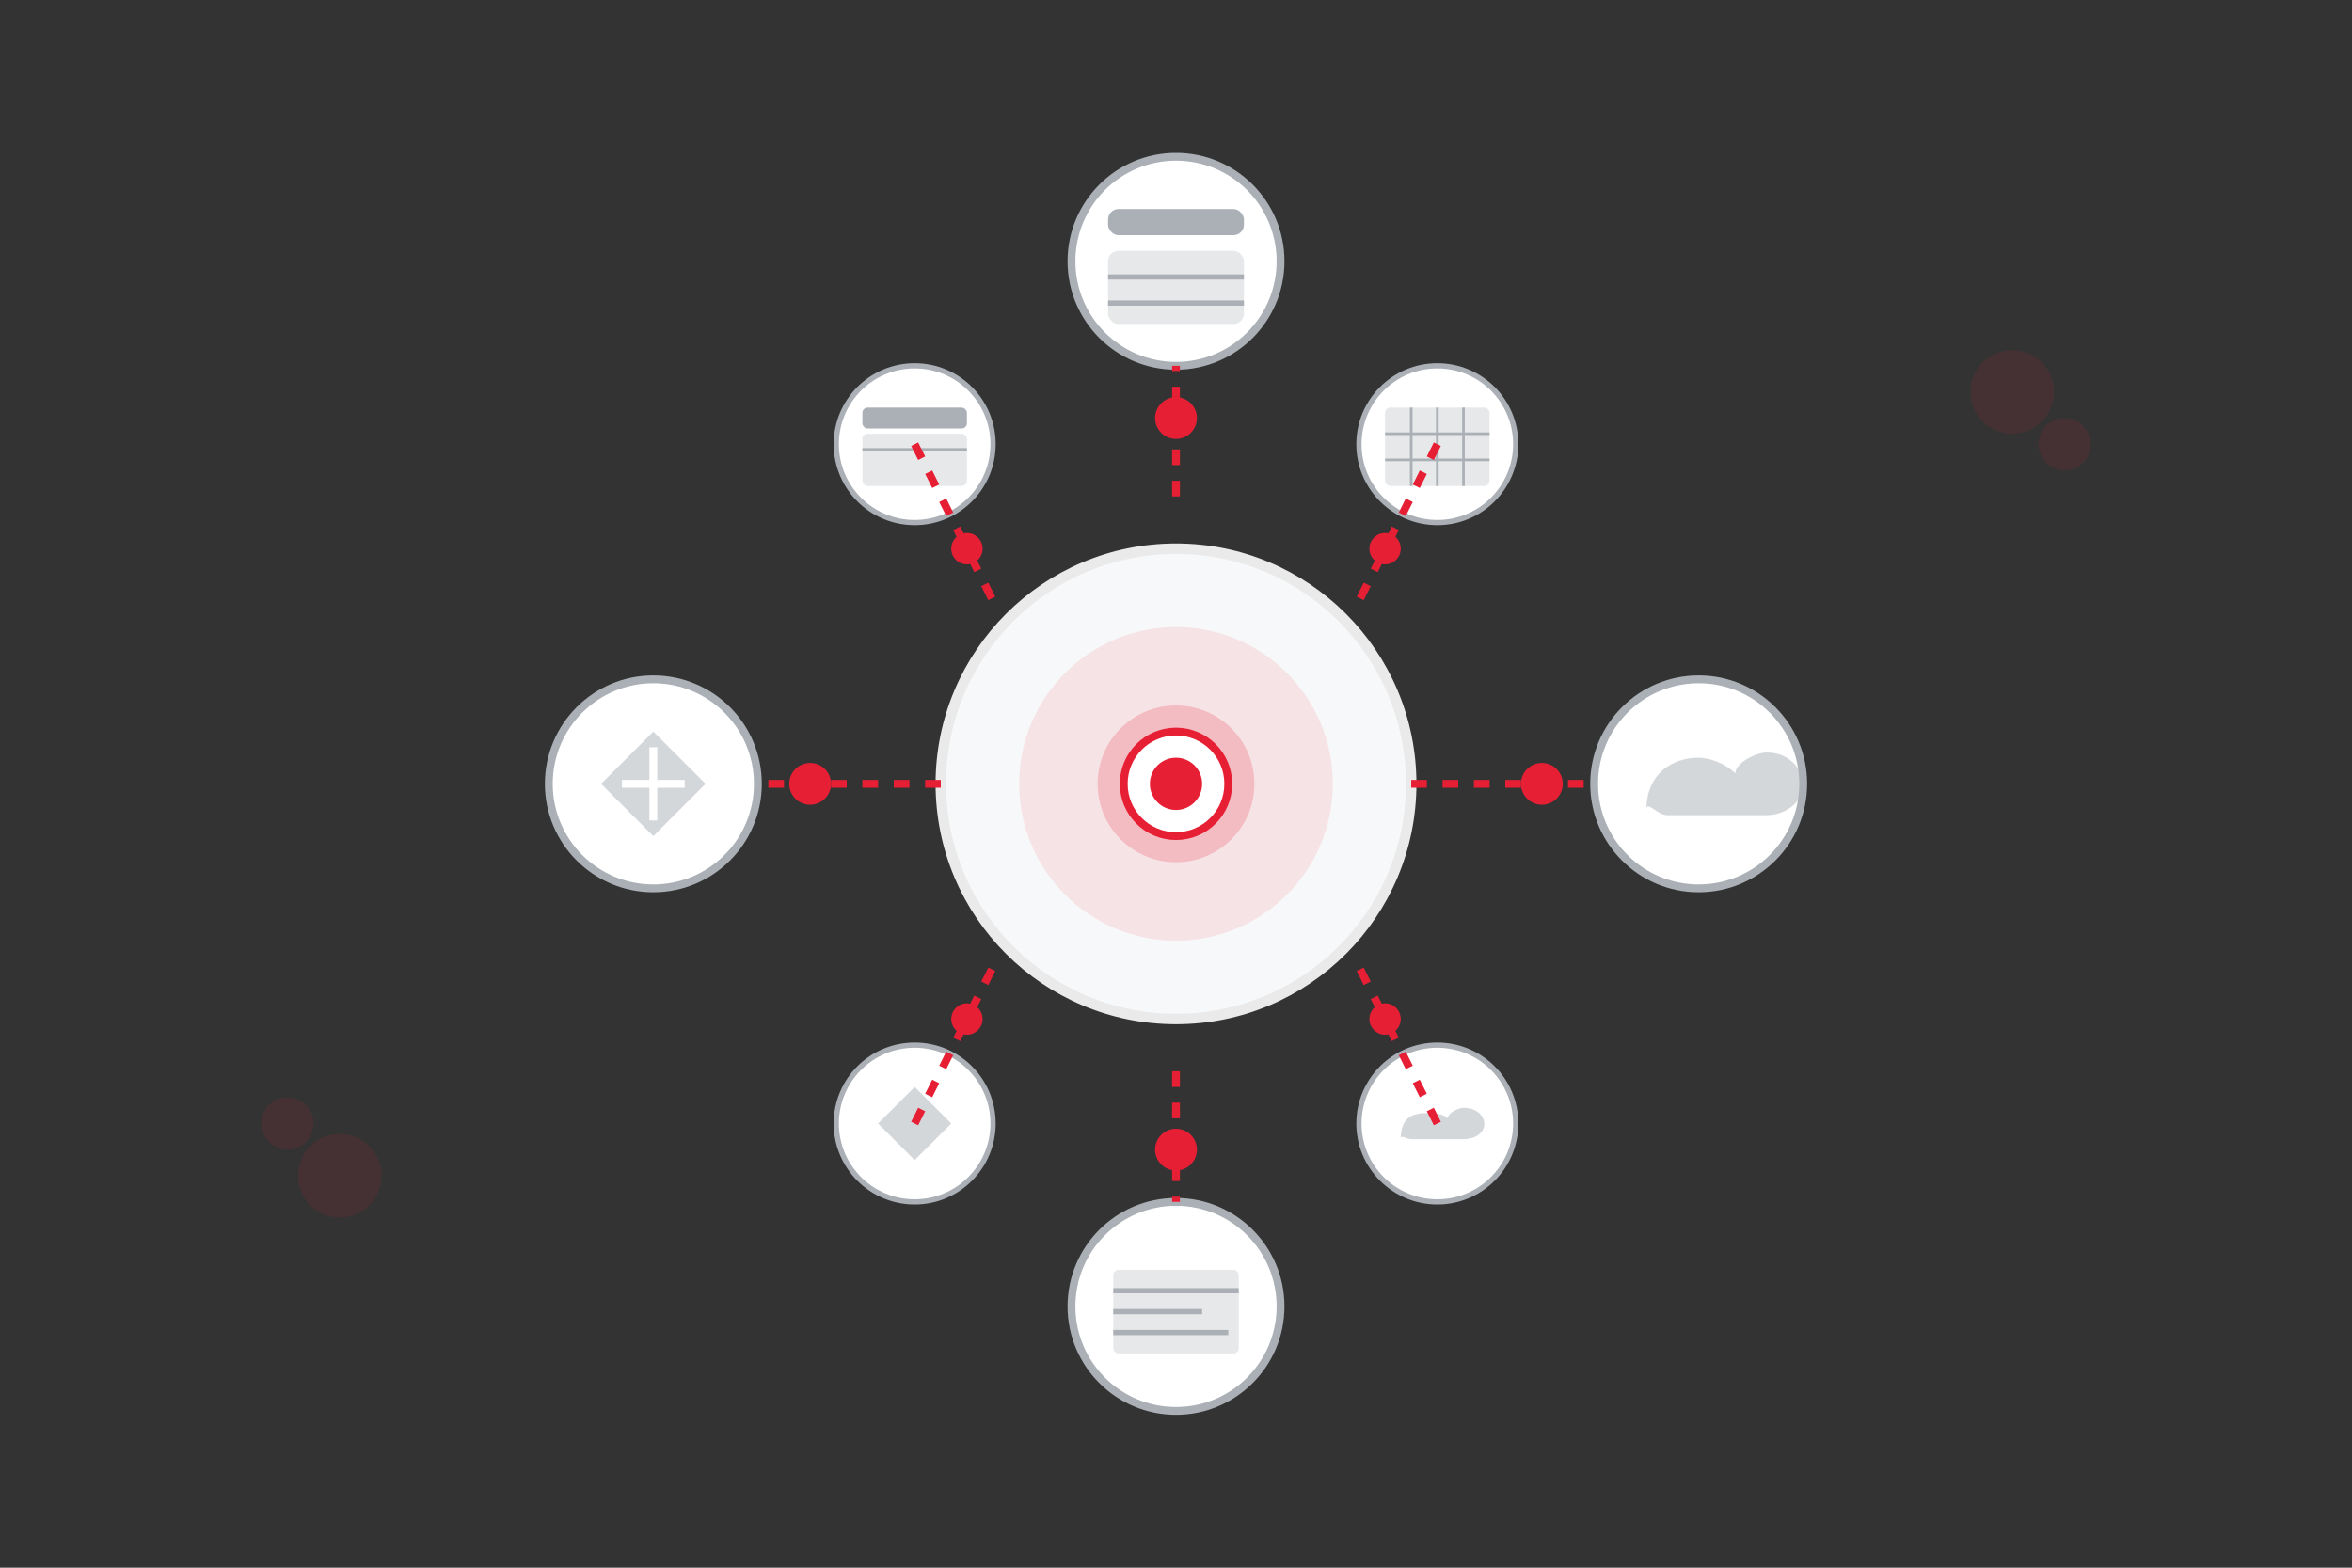 <?xml version="1.0" encoding="UTF-8"?>
<svg viewBox="0 0 450 300" xmlns="http://www.w3.org/2000/svg">
  <rect x="0" y="0" width="450" height="300" fill="#333333" stroke="none"/>
  <!-- Central hub -->
  <circle cx="225" cy="150" r="45" fill="#f7f8f9" stroke="#eaeaea" stroke-width="2"/>
  <circle cx="225" cy="150" r="30" fill="#e61f34" opacity="0.1"/>
  <circle cx="225" cy="150" r="15" fill="#e61f34" opacity="0.2"/>
  
  <!-- AI Center Element -->
  <circle cx="225" cy="150" r="10" fill="white" stroke="#e61f34" stroke-width="1.5"/>
  <circle cx="225" cy="150" r="5" fill="#e61f34"/>
  
  <!-- Connection nodes -->
  <!-- Database connection (top) -->
  <circle cx="225" cy="50" r="20" fill="white" stroke="#aab0b6" stroke-width="1.5"/>
  <rect x="212" y="40" width="26" height="5" rx="2" ry="2" fill="#aab0b6"/>
  <rect x="212" y="48" width="26" height="14" rx="2" ry="2" fill="#aab0b6" opacity="0.3"/>
  <line x1="212" y1="53" x2="238" y2="53" stroke="#aab0b6" stroke-width="1"/>
  <line x1="212" y1="58" x2="238" y2="58" stroke="#aab0b6" stroke-width="1"/>
  
  <!-- Cloud connection (right) -->
  <circle cx="325" cy="150" r="20" fill="white" stroke="#aab0b6" stroke-width="1.5"/>
  <path d="M315 155 C 315 148, 320 145, 325 145 C 327 145, 330 146, 332 148 C 332 146, 336 144, 338 144 C 343 144, 345 148, 345 150 C 345 154, 341 156, 338 156 L 319 156 C 317 156, 315 153, 315 155" 
        fill="#aab0b6" opacity="0.5"/>
  
  <!-- Local files connection (bottom) -->
  <circle cx="225" cy="250" r="20" fill="white" stroke="#aab0b6" stroke-width="1.5"/>
  <rect x="213" y="243" width="24" height="16" rx="1" ry="1" fill="#aab0b6" opacity="0.3"/>
  <line x1="213" y1="247" x2="237" y2="247" stroke="#aab0b6" stroke-width="1"/>
  <line x1="213" y1="251" x2="230" y2="251" stroke="#aab0b6" stroke-width="1"/>
  <line x1="213" y1="255" x2="235" y2="255" stroke="#aab0b6" stroke-width="1"/>
  
  <!-- API connection (left) -->
  <circle cx="125" cy="150" r="20" fill="white" stroke="#aab0b6" stroke-width="1.5"/>
  <path d="M115 150 L125 140 L135 150 L125 160 Z" fill="#aab0b6" opacity="0.5"/>
  <line x1="125" y1="143" x2="125" y2="157" stroke="white" stroke-width="1.5"/>
  <line x1="119" y1="150" x2="131" y2="150" stroke="white" stroke-width="1.5"/>
  
  <!-- Connection paths with animated flow -->
  <path d="M225 95 L225 70" stroke="#e61f34" stroke-width="1.5" stroke-dasharray="3,3"/>
  <path d="M225 205 L225 230" stroke="#e61f34" stroke-width="1.5" stroke-dasharray="3,3"/>
  <path d="M180 150 L145 150" stroke="#e61f34" stroke-width="1.5" stroke-dasharray="3,3"/>
  <path d="M270 150 L305 150" stroke="#e61f34" stroke-width="1.5" stroke-dasharray="3,3"/>
  
  <!-- Data flow indicators -->
  <circle cx="225" cy="80" r="4" fill="#e61f34"/>
  <circle cx="225" cy="220" r="4" fill="#e61f34"/>
  <circle cx="155" cy="150" r="4" fill="#e61f34"/>
  <circle cx="295" cy="150" r="4" fill="#e61f34"/>
  
  <!-- Additional data sources -->
  <!-- Small database (top left) -->
  <circle cx="175" cy="85" r="15" fill="white" stroke="#aab0b6" stroke-width="1"/>
  <rect x="165" y="78" width="20" height="4" rx="1" ry="1" fill="#aab0b6"/>
  <rect x="165" y="83" width="20" height="10" rx="1" ry="1" fill="#aab0b6" opacity="0.3"/>
  <line x1="165" y1="86" x2="185" y2="86" stroke="#aab0b6" stroke-width="0.5"/>
  <path d="M175 85 L190 115" stroke="#e61f34" stroke-width="1.5" stroke-dasharray="3,3"/>
  <circle cx="185" cy="105" r="3" fill="#e61f34"/>
  
  <!-- Spreadsheet (top right) -->
  <circle cx="275" cy="85" r="15" fill="white" stroke="#aab0b6" stroke-width="1"/>
  <rect x="265" y="78" width="20" height="15" rx="1" ry="1" fill="#aab0b6" opacity="0.3"/>
  <line x1="265" y1="83" x2="285" y2="83" stroke="#aab0b6" stroke-width="0.5"/>
  <line x1="265" y1="88" x2="285" y2="88" stroke="#aab0b6" stroke-width="0.5"/>
  <line x1="270" y1="78" x2="270" y2="93" stroke="#aab0b6" stroke-width="0.5"/>
  <line x1="275" y1="78" x2="275" y2="93" stroke="#aab0b6" stroke-width="0.5"/>
  <line x1="280" y1="78" x2="280" y2="93" stroke="#aab0b6" stroke-width="0.5"/>
  <path d="M275 85 L260 115" stroke="#e61f34" stroke-width="1.5" stroke-dasharray="3,3"/>
  <circle cx="265" cy="105" r="3" fill="#e61f34"/>
  
  <!-- API (bottom left) -->
  <circle cx="175" cy="215" r="15" fill="white" stroke="#aab0b6" stroke-width="1"/>
  <path d="M168 215 L175 208 L182 215 L175 222 Z" fill="#aab0b6" opacity="0.5"/>
  <path d="M175 215 L190 185" stroke="#e61f34" stroke-width="1.5" stroke-dasharray="3,3"/>
  <circle cx="185" cy="195" r="3" fill="#e61f34"/>
  
  <!-- Cloud file (bottom right) -->
  <circle cx="275" cy="215" r="15" fill="white" stroke="#aab0b6" stroke-width="1"/>
  <path d="M268 218 C 268 214, 270 213, 273 213 C 274 213, 276 213, 277 214 C 277 213, 279 212, 280 212 C 283 212, 284 214, 284 215 C 284 217, 282 218, 280 218 L 270 218 C 269 218, 268 217, 268 218" 
        fill="#aab0b6" opacity="0.5"/>
  <path d="M275 215 L260 185" stroke="#e61f34" stroke-width="1.5" stroke-dasharray="3,3"/>
  <circle cx="265" cy="195" r="3" fill="#e61f34"/>
  
  <!-- Decorative elements -->
  <circle cx="385" cy="75" r="8" fill="#e61f34" opacity="0.1"/>
  <circle cx="395" cy="85" r="5" fill="#e61f34" opacity="0.1"/>
  <circle cx="65" cy="225" r="8" fill="#e61f34" opacity="0.1"/>
  <circle cx="55" cy="215" r="5" fill="#e61f34" opacity="0.1"/>
</svg>